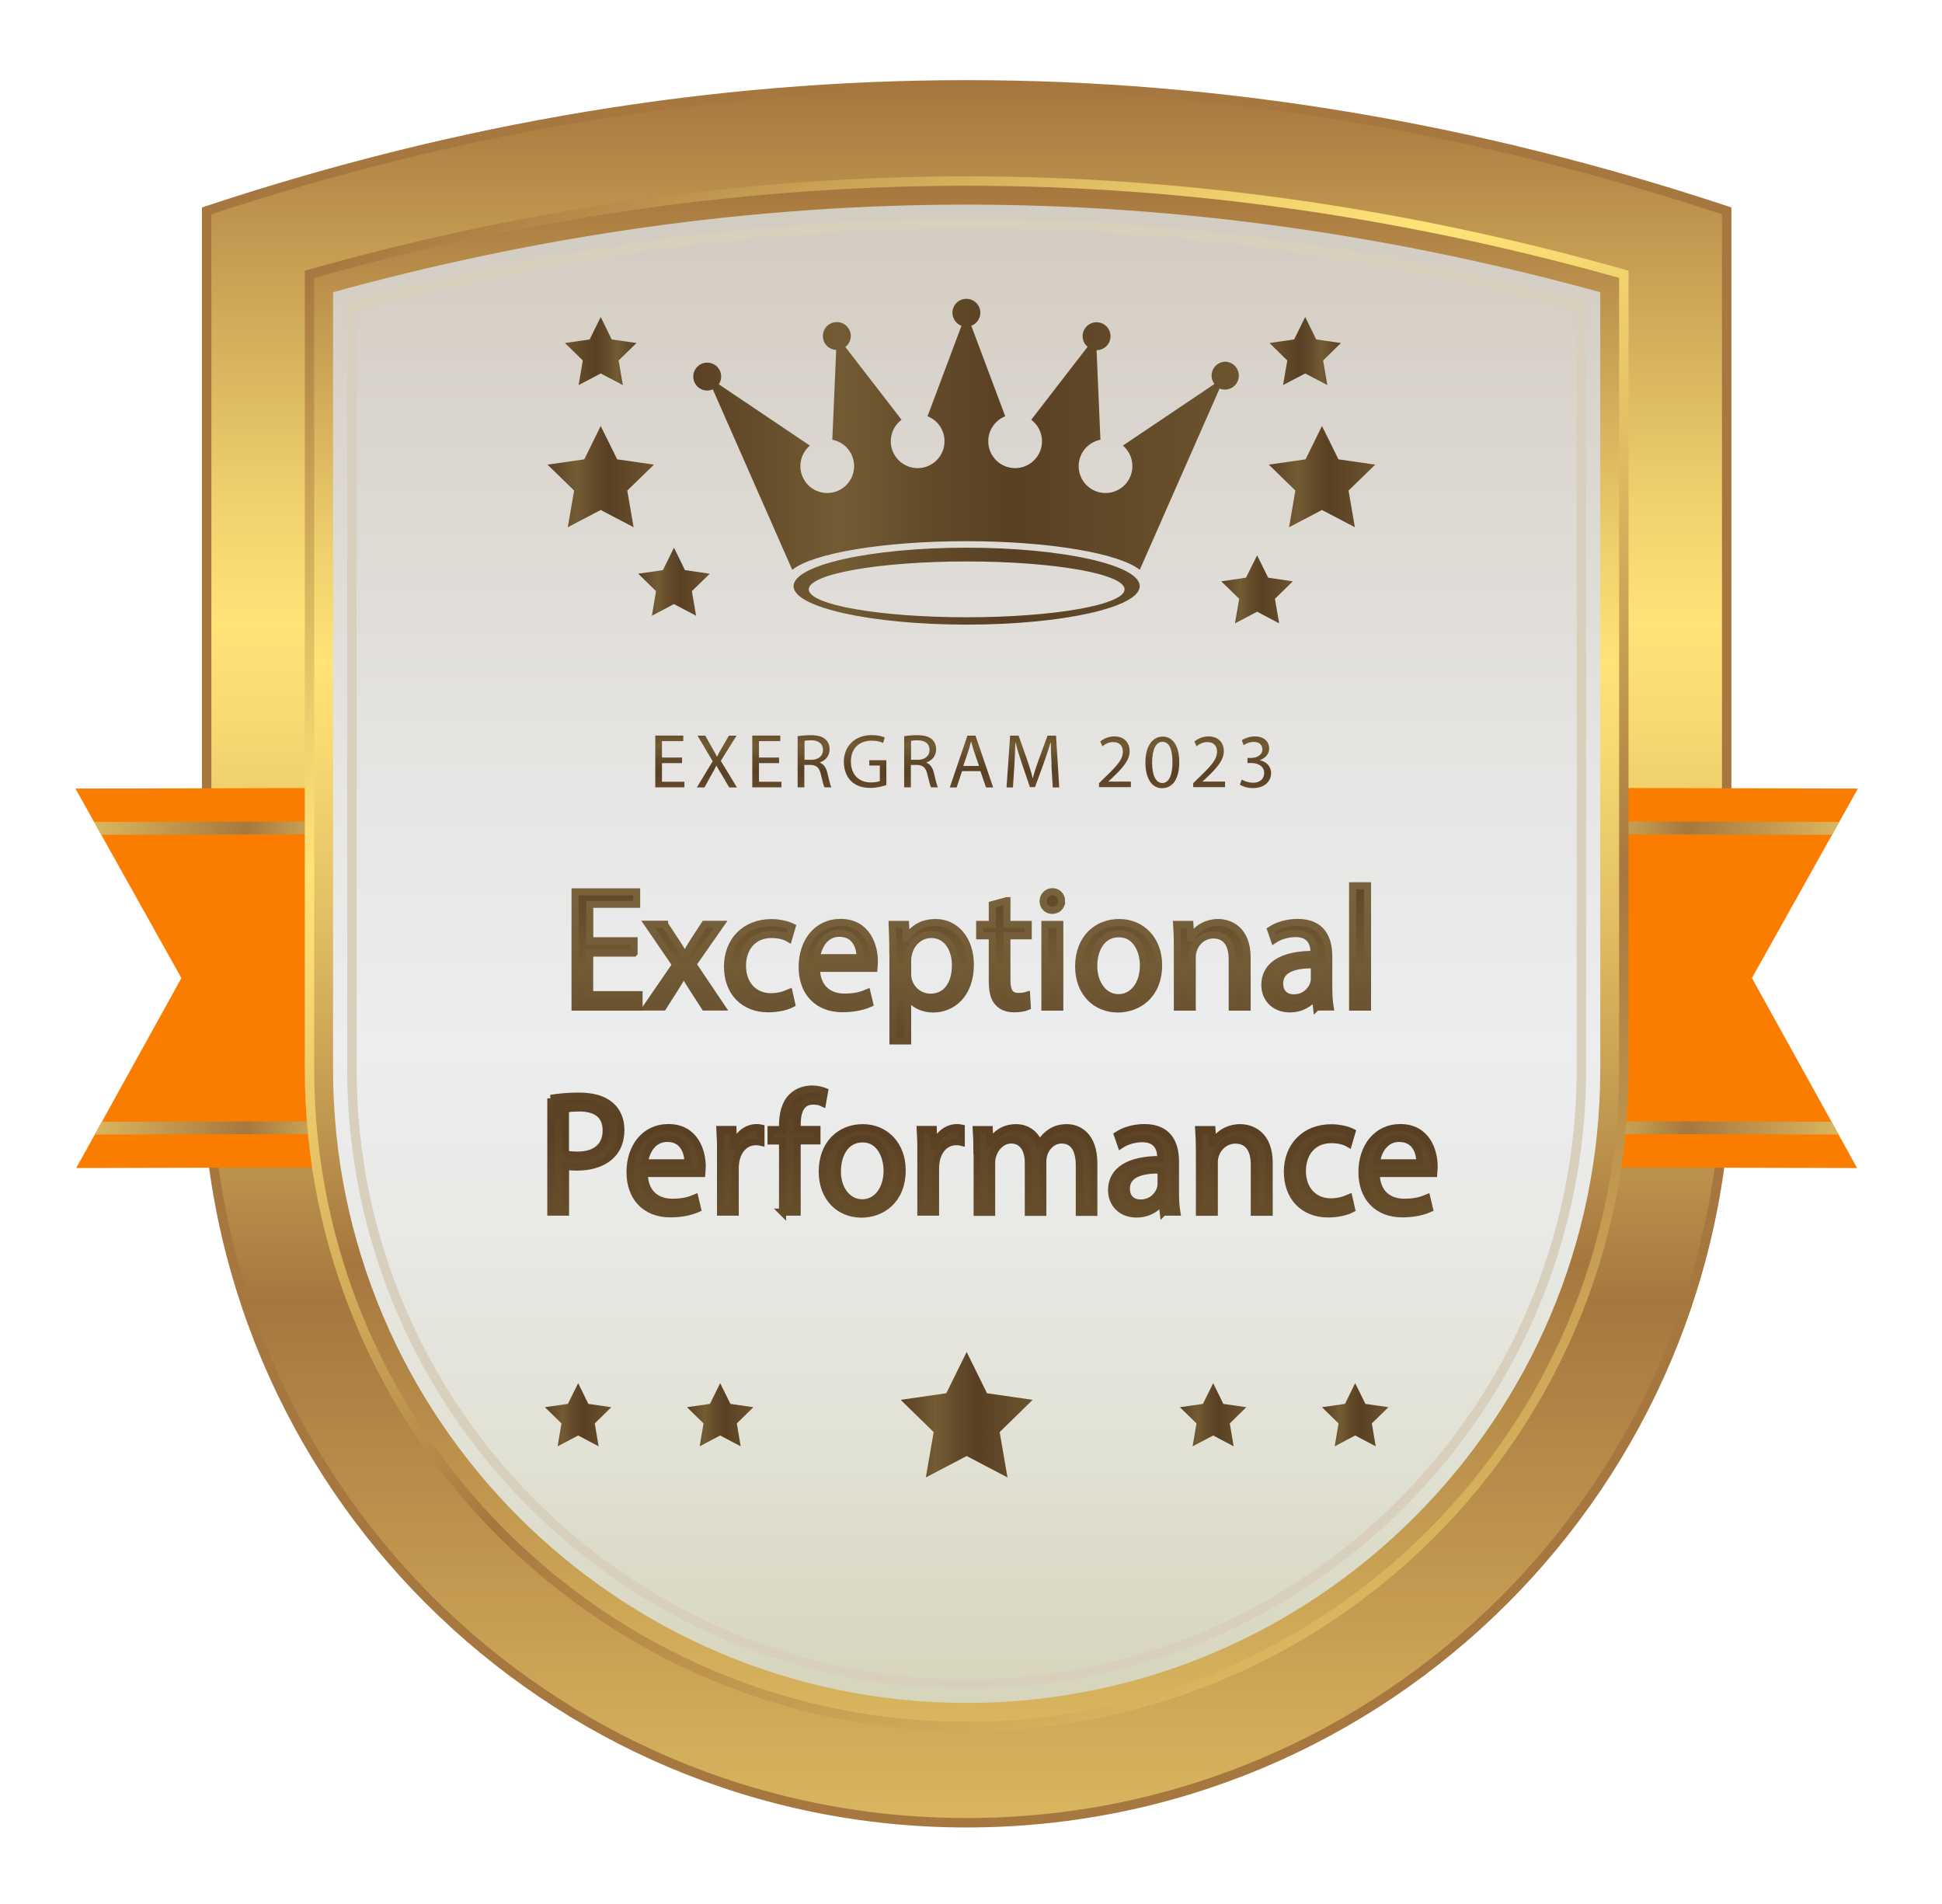 <svg width="206" height="202" viewBox="0 0 206 202" fill="none" xmlns="http://www.w3.org/2000/svg">
<g filter="url(#filter0_d_804_540)">
<path d="M98.54 189.345C54.02 189.345 17.92 153.255 17.92 108.725V18.365C71.67 0.545 125.41 0.545 179.16 18.365V108.725C179.16 153.245 143.07 189.345 98.54 189.345Z" fill="url(#paint0_linear_804_540)" stroke="#A6773E" stroke-miterlimit="10"/>
<path d="M137.37 79.515L193.08 79.645L181.84 99.745L190.28 114.985L191.03 116.345L192.99 119.895L137.28 119.765L137.37 79.515Z" fill="#FA7D00"/>
<path d="M137.29 114.865L190.28 114.985L191.03 116.345L137.29 116.225V114.865Z" fill="url(#paint1_linear_804_540)"/>
<path d="M137.36 84.425L190.34 84.545L191.1 83.185L137.36 83.065V84.425Z" fill="url(#paint2_linear_804_540)"/>
<path d="M59.71 79.515L4 79.645L15.24 99.745L6.81 114.985L6.05 116.345L4.09 119.895L59.8 119.765L59.71 79.515Z" fill="#FA7D00"/>
<path d="M59.79 114.865L6.81 114.985L6.05 116.345L59.79 116.225V114.865Z" fill="url(#paint3_linear_804_540)"/>
<path d="M59.72 84.425L6.74 84.545L5.98 83.185L59.72 83.065V84.425Z" fill="url(#paint4_linear_804_540)"/>
<path d="M98.54 179.635C59.83 179.635 28.33 148.135 28.33 109.425V24.715L29.79 24.305C52.69 17.935 75.82 14.705 98.54 14.705C121.26 14.705 144.39 17.935 167.29 24.305L168.75 24.715V109.425C168.75 148.135 137.25 179.635 98.54 179.635Z" fill="url(#paint5_linear_804_540)"/>
<path d="M98.54 177.635C60.93 177.635 30.33 147.035 30.33 109.425V26.235C53.07 19.905 75.96 16.705 98.54 16.705C121.12 16.705 144.01 19.905 166.75 26.235V109.425C166.75 147.035 136.15 177.635 98.54 177.635Z" fill="url(#paint6_linear_804_540)" stroke="url(#paint7_linear_804_540)" stroke-width="2" stroke-miterlimit="10"/>
<g style="mix-blend-mode:multiply">
<path d="M98.54 174.635C62.58 174.635 33.33 145.385 33.33 109.425V28.525C55.07 22.675 77 19.705 98.54 19.705C120.08 19.705 142.01 22.675 163.75 28.525V109.425C163.75 145.385 134.5 174.635 98.54 174.635Z" stroke="#D8D0BC" stroke-miterlimit="10"/>
</g>
<path d="M57.33 142.715L58.41 144.915L60.85 145.265L59.09 146.985L59.5 149.415L57.33 148.265L55.15 149.415L55.56 146.985L53.8 145.265L56.24 144.915L57.33 142.715Z" fill="url(#paint8_linear_804_540)"/>
<path d="M72.39 142.715L73.48 144.915L75.92 145.265L74.16 146.985L74.57 149.415L72.39 148.265L70.22 149.415L70.63 146.985L68.87 145.265L71.31 144.915L72.39 142.715Z" fill="url(#paint9_linear_804_540)"/>
<path d="M98.54 139.405L100.7 143.785L105.54 144.485L102.04 147.905L102.87 152.715L98.54 150.445L94.21 152.715L95.04 147.905L91.54 144.485L96.38 143.785L98.54 139.405Z" fill="url(#paint10_linear_804_540)"/>
<path d="M124.69 142.715L125.77 144.915L128.21 145.265L126.45 146.985L126.86 149.415L124.69 148.265L122.51 149.415L122.92 146.985L121.16 145.265L123.6 144.915L124.69 142.715Z" fill="url(#paint11_linear_804_540)"/>
<path d="M139.75 142.715L140.84 144.915L143.28 145.265L141.52 146.985L141.93 149.415L139.75 148.265L137.58 149.415L137.99 146.985L136.23 145.265L138.67 144.915L139.75 142.715Z" fill="url(#paint12_linear_804_540)"/>
<path d="M63.25 97.095H58.55V101.505H63.79V102.825H57V90.605H63.53V91.925H58.56V95.785H63.26V97.085L63.25 97.095Z" fill="url(#paint13_linear_804_540)"/>
<path d="M66.5 94.055L67.74 95.935C68.06 96.425 68.33 96.875 68.62 97.365H68.67C68.96 96.835 69.24 96.385 69.53 95.915L70.75 94.045H72.45L69.49 98.285L72.54 102.815H70.75L69.48 100.835C69.14 100.325 68.85 99.835 68.55 99.315H68.51C68.22 99.845 67.92 100.315 67.6 100.835L66.34 102.815H64.6L67.68 98.335L64.74 94.035H66.5V94.055Z" fill="url(#paint14_linear_804_540)"/>
<path d="M79.98 102.495C79.57 102.715 78.65 103.005 77.49 103.005C74.87 103.005 73.17 101.215 73.17 98.525C73.17 95.835 75 93.865 77.83 93.865C78.76 93.865 79.59 94.105 80.02 94.315L79.66 95.545C79.28 95.325 78.69 95.125 77.83 95.125C75.84 95.125 74.76 96.615 74.76 98.445C74.76 100.475 76.05 101.725 77.77 101.725C78.67 101.725 79.26 101.485 79.71 101.295L79.98 102.495Z" fill="url(#paint15_linear_804_540)"/>
<path d="M82.6 98.725C82.64 100.885 84 101.765 85.58 101.765C86.71 101.765 87.39 101.565 87.98 101.315L88.25 102.455C87.69 102.705 86.74 102.995 85.36 102.995C82.69 102.995 81.09 101.215 81.09 98.575C81.09 95.935 82.63 93.845 85.16 93.845C87.99 93.845 88.75 96.365 88.75 97.975C88.75 98.305 88.71 98.555 88.7 98.715H82.6V98.725ZM87.23 97.585C87.25 96.575 86.82 94.995 85.04 94.995C83.44 94.995 82.75 96.485 82.62 97.585H87.23Z" fill="url(#paint16_linear_804_540)"/>
<path d="M90.71 96.915C90.71 95.795 90.67 94.885 90.64 94.055H92.06L92.13 95.555H92.17C92.82 94.485 93.84 93.855 95.25 93.855C97.35 93.855 98.93 95.645 98.93 98.315C98.93 101.465 97.03 103.025 94.99 103.025C93.84 103.025 92.84 102.515 92.32 101.645H92.28V106.415H90.72V96.915H90.71ZM92.27 99.255C92.27 99.495 92.31 99.705 92.34 99.905C92.63 101.015 93.58 101.775 94.71 101.775C96.38 101.775 97.35 100.395 97.35 98.385C97.35 96.625 96.44 95.125 94.77 95.125C93.69 95.125 92.69 95.905 92.39 97.105C92.34 97.305 92.28 97.545 92.28 97.755V99.255H92.27Z" fill="url(#paint17_linear_804_540)"/>
<path d="M102.81 91.535V94.055H105.07V95.265H102.81V99.995C102.81 101.085 103.11 101.695 103.99 101.695C104.4 101.695 104.71 101.645 104.9 101.585L104.97 102.785C104.67 102.915 104.18 103.005 103.57 103.005C102.83 103.005 102.24 102.765 101.87 102.335C101.42 101.865 101.26 101.085 101.26 100.055V95.265H99.92V94.055H101.26V91.955L102.8 91.535H102.81Z" fill="url(#paint18_linear_804_540)"/>
<path d="M108.6 91.585C108.62 92.125 108.22 92.565 107.6 92.565C107.04 92.565 106.65 92.125 106.65 91.585C106.65 91.045 107.06 90.585 107.64 90.585C108.22 90.585 108.61 91.025 108.61 91.585H108.6ZM106.84 102.825V94.055H108.42V102.825H106.84Z" fill="url(#paint19_linear_804_540)"/>
<path d="M118.9 98.365C118.9 101.605 116.68 103.025 114.58 103.025C112.23 103.025 110.42 101.285 110.42 98.515C110.42 95.575 112.32 93.855 114.72 93.855C117.12 93.855 118.9 95.685 118.9 98.365ZM112.02 98.455C112.02 100.375 113.11 101.825 114.65 101.825C116.19 101.825 117.29 100.395 117.29 98.415C117.29 96.925 116.56 95.045 114.69 95.045C112.82 95.045 112.02 96.785 112.02 98.455Z" fill="url(#paint20_linear_804_540)"/>
<path d="M120.89 96.425C120.89 95.515 120.87 94.775 120.82 94.055H122.22L122.31 95.505H122.35C122.78 94.675 123.78 93.855 125.22 93.855C126.42 93.855 128.29 94.575 128.29 97.585V102.825H126.71V97.765C126.71 96.355 126.19 95.175 124.7 95.175C123.66 95.175 122.85 95.915 122.58 96.805C122.51 97.005 122.47 97.275 122.47 97.545V102.825H120.89V96.425Z" fill="url(#paint21_linear_804_540)"/>
<path d="M135.65 102.825L135.52 101.715H135.47C134.99 102.405 134.05 103.015 132.82 103.015C131.06 103.015 130.17 101.765 130.17 100.495C130.17 98.375 132.03 97.215 135.39 97.235V97.055C135.39 96.335 135.19 95.025 133.42 95.025C132.61 95.025 131.77 95.275 131.16 95.675L130.8 94.625C131.52 94.155 132.56 93.845 133.65 93.845C136.3 93.845 136.95 95.675 136.95 97.435V100.715C136.95 101.475 136.99 102.215 137.09 102.815H135.66L135.65 102.825ZM135.42 98.345C133.7 98.305 131.74 98.615 131.74 100.325C131.74 101.355 132.42 101.845 133.23 101.845C134.36 101.845 135.08 101.115 135.33 100.375C135.38 100.215 135.42 100.035 135.42 99.865V98.345Z" fill="url(#paint22_linear_804_540)"/>
<path d="M139.48 89.955H141.06V102.825H139.48V89.955Z" fill="url(#paint23_linear_804_540)"/>
<path d="M54.42 112.505C55.17 112.375 56.16 112.265 57.41 112.265C58.95 112.265 60.08 112.625 60.8 113.285C61.46 113.865 61.86 114.755 61.86 115.845C61.86 116.935 61.54 117.825 60.93 118.455C60.1 119.345 58.76 119.795 57.24 119.795C56.77 119.795 56.34 119.775 55.99 119.685V124.575H54.43V112.505H54.42ZM55.98 118.395C56.32 118.485 56.75 118.525 57.27 118.525C59.15 118.525 60.3 117.605 60.3 115.915C60.3 114.225 59.17 113.525 57.45 113.525C56.77 113.525 56.25 113.575 55.98 113.655V118.405V118.395Z" fill="url(#paint24_linear_804_540)"/>
<path d="M64.34 120.485C64.38 122.645 65.74 123.525 67.32 123.525C68.45 123.525 69.13 123.325 69.72 123.075L69.99 124.215C69.43 124.465 68.48 124.755 67.1 124.755C64.43 124.755 62.83 122.975 62.83 120.335C62.83 117.695 64.37 115.605 66.9 115.605C69.73 115.605 70.49 118.125 70.49 119.735C70.49 120.065 70.45 120.315 70.44 120.475H64.34V120.485ZM68.97 119.345C68.99 118.335 68.56 116.755 66.78 116.755C65.18 116.755 64.49 118.245 64.36 119.345H68.97Z" fill="url(#paint25_linear_804_540)"/>
<path d="M72.44 118.545C72.44 117.515 72.42 116.625 72.37 115.805H73.75L73.8 117.525H73.87C74.26 116.345 75.21 115.605 76.27 115.605C76.45 115.605 76.58 115.625 76.72 115.655V117.155C76.56 117.115 76.4 117.105 76.18 117.105C75.07 117.105 74.28 117.955 74.06 119.155C74.02 119.375 73.99 119.625 73.99 119.895V124.575H72.43V118.535L72.44 118.545Z" fill="url(#paint26_linear_804_540)"/>
<path d="M79.01 124.585V117.025H77.79V115.815H79.01V115.395C79.01 114.165 79.28 113.035 80.01 112.335C80.6 111.755 81.39 111.515 82.13 111.515C82.69 111.515 83.17 111.645 83.47 111.765L83.25 112.995C83.02 112.885 82.69 112.795 82.25 112.795C80.91 112.795 80.56 113.995 80.56 115.335V115.805H82.66V117.015H80.56V124.575H79L79.01 124.585Z" fill="url(#paint27_linear_804_540)"/>
<path d="M91.7 120.125C91.7 123.365 89.48 124.785 87.38 124.785C85.03 124.785 83.22 123.045 83.22 120.275C83.22 117.335 85.12 115.615 87.52 115.615C89.92 115.615 91.7 117.445 91.7 120.125ZM84.82 120.215C84.82 122.135 85.91 123.585 87.46 123.585C89.01 123.585 90.1 122.155 90.1 120.175C90.1 118.685 89.36 116.805 87.5 116.805C85.64 116.805 84.83 118.545 84.83 120.215H84.82Z" fill="url(#paint28_linear_804_540)"/>
<path d="M93.69 118.545C93.69 117.515 93.67 116.625 93.62 115.805H95L95.05 117.525H95.12C95.51 116.345 96.47 115.605 97.52 115.605C97.7 115.605 97.82 115.625 97.97 115.655V117.155C97.81 117.115 97.65 117.105 97.43 117.105C96.32 117.105 95.53 117.955 95.31 119.155C95.27 119.375 95.24 119.625 95.24 119.895V124.575H93.68V118.535L93.69 118.545Z" fill="url(#paint29_linear_804_540)"/>
<path d="M99.63 118.185C99.63 117.275 99.61 116.535 99.56 115.815H100.94L101.01 117.225H101.06C101.54 116.395 102.35 115.615 103.79 115.615C104.97 115.615 105.87 116.335 106.25 117.375H106.29C106.56 116.885 106.9 116.505 107.26 116.235C107.78 115.835 108.35 115.615 109.18 115.615C110.33 115.615 112.03 116.375 112.03 119.425V124.595H110.49V119.625C110.49 117.935 109.88 116.925 108.61 116.925C107.71 116.925 107.01 117.595 106.75 118.375C106.68 118.595 106.62 118.885 106.62 119.175V124.595H105.08V119.335C105.08 117.935 104.47 116.925 103.27 116.925C102.28 116.925 101.57 117.725 101.32 118.525C101.23 118.765 101.19 119.035 101.19 119.305V124.595H99.65V118.195L99.63 118.185Z" fill="url(#paint30_linear_804_540)"/>
<path d="M119.39 124.585L119.26 123.475H119.21C118.73 124.165 117.79 124.775 116.56 124.775C114.8 124.775 113.91 123.525 113.91 122.255C113.91 120.135 115.77 118.975 119.13 118.995V118.815C119.13 118.095 118.93 116.785 117.16 116.785C116.35 116.785 115.51 117.035 114.9 117.435L114.54 116.385C115.26 115.915 116.3 115.605 117.39 115.605C120.04 115.605 120.69 117.435 120.69 119.195V122.475C120.69 123.235 120.73 123.975 120.83 124.575H119.4L119.39 124.585ZM119.16 120.105C117.44 120.065 115.48 120.375 115.48 122.085C115.48 123.115 116.16 123.605 116.97 123.605C118.1 123.605 118.82 122.875 119.07 122.135C119.12 121.975 119.16 121.795 119.16 121.625V120.105Z" fill="url(#paint31_linear_804_540)"/>
<path d="M123.23 118.185C123.23 117.275 123.21 116.535 123.16 115.815H124.56L124.65 117.265H124.69C125.12 116.435 126.12 115.615 127.56 115.615C128.76 115.615 130.63 116.335 130.63 119.345V124.585H129.05V119.525C129.05 118.115 128.53 116.935 127.04 116.935C126 116.935 125.19 117.675 124.92 118.565C124.85 118.765 124.81 119.035 124.81 119.305V124.585H123.23V118.185Z" fill="url(#paint32_linear_804_540)"/>
<path d="M139.37 124.255C138.96 124.475 138.04 124.765 136.88 124.765C134.26 124.765 132.56 122.975 132.56 120.285C132.56 117.595 134.39 115.625 137.22 115.625C138.15 115.625 138.98 115.865 139.41 116.075L139.05 117.305C138.67 117.085 138.08 116.885 137.22 116.885C135.23 116.885 134.15 118.375 134.15 120.205C134.15 122.235 135.44 123.485 137.16 123.485C138.06 123.485 138.65 123.245 139.1 123.055L139.37 124.255Z" fill="url(#paint33_linear_804_540)"/>
<path d="M141.98 120.485C142.02 122.645 143.38 123.525 144.96 123.525C146.09 123.525 146.77 123.325 147.36 123.075L147.63 124.215C147.07 124.465 146.12 124.755 144.74 124.755C142.07 124.755 140.47 122.975 140.47 120.335C140.47 117.695 142.01 115.605 144.54 115.605C147.37 115.605 148.13 118.125 148.13 119.735C148.13 120.065 148.09 120.315 148.08 120.475H141.98V120.485ZM146.61 119.345C146.63 118.335 146.2 116.755 144.42 116.755C142.82 116.755 142.13 118.245 142 119.345H146.61Z" fill="url(#paint34_linear_804_540)"/>
<path d="M63.25 97.095H58.55V101.505H63.79V102.825H57V90.605H63.53V91.925H58.56V95.785H63.26V97.085L63.25 97.095Z" stroke="url(#paint35_linear_804_540)" stroke-width="0.75" stroke-miterlimit="10"/>
<path d="M66.5 94.055L67.74 95.935C68.06 96.425 68.33 96.875 68.62 97.365H68.67C68.96 96.835 69.24 96.385 69.53 95.915L70.75 94.045H72.45L69.49 98.285L72.54 102.815H70.75L69.48 100.835C69.14 100.325 68.85 99.835 68.55 99.315H68.51C68.22 99.845 67.92 100.315 67.6 100.835L66.34 102.815H64.6L67.68 98.335L64.74 94.035H66.5V94.055Z" stroke="url(#paint36_linear_804_540)" stroke-width="0.75" stroke-miterlimit="10"/>
<path d="M79.98 102.495C79.57 102.715 78.65 103.005 77.49 103.005C74.87 103.005 73.17 101.215 73.17 98.525C73.17 95.835 75 93.865 77.83 93.865C78.76 93.865 79.59 94.105 80.02 94.315L79.66 95.545C79.28 95.325 78.69 95.125 77.83 95.125C75.84 95.125 74.76 96.615 74.76 98.445C74.76 100.475 76.05 101.725 77.77 101.725C78.67 101.725 79.26 101.485 79.71 101.295L79.98 102.495Z" stroke="url(#paint37_linear_804_540)" stroke-width="0.75" stroke-miterlimit="10"/>
<path d="M82.6 98.725C82.64 100.885 84 101.765 85.58 101.765C86.71 101.765 87.39 101.565 87.98 101.315L88.25 102.455C87.69 102.705 86.74 102.995 85.36 102.995C82.69 102.995 81.09 101.215 81.09 98.575C81.09 95.935 82.63 93.845 85.16 93.845C87.99 93.845 88.75 96.365 88.75 97.975C88.75 98.305 88.71 98.555 88.7 98.715H82.6V98.725ZM87.23 97.585C87.25 96.575 86.82 94.995 85.04 94.995C83.44 94.995 82.75 96.485 82.62 97.585H87.23Z" stroke="url(#paint38_linear_804_540)" stroke-width="0.75" stroke-miterlimit="10"/>
<path d="M90.71 96.915C90.71 95.795 90.67 94.885 90.64 94.055H92.06L92.13 95.555H92.17C92.82 94.485 93.84 93.855 95.25 93.855C97.35 93.855 98.93 95.645 98.93 98.315C98.93 101.465 97.03 103.025 94.99 103.025C93.84 103.025 92.84 102.515 92.32 101.645H92.28V106.415H90.72V96.915H90.71ZM92.27 99.255C92.27 99.495 92.31 99.705 92.34 99.905C92.63 101.015 93.58 101.775 94.71 101.775C96.38 101.775 97.35 100.395 97.35 98.385C97.35 96.625 96.44 95.125 94.77 95.125C93.69 95.125 92.69 95.905 92.39 97.105C92.34 97.305 92.28 97.545 92.28 97.755V99.255H92.27Z" stroke="url(#paint39_linear_804_540)" stroke-width="0.75" stroke-miterlimit="10"/>
<path d="M102.81 91.535V94.055H105.07V95.265H102.81V99.995C102.81 101.085 103.11 101.695 103.99 101.695C104.4 101.695 104.71 101.645 104.9 101.585L104.97 102.785C104.67 102.915 104.18 103.005 103.57 103.005C102.83 103.005 102.24 102.765 101.87 102.335C101.42 101.865 101.26 101.085 101.26 100.055V95.265H99.92V94.055H101.26V91.955L102.8 91.535H102.81Z" stroke="url(#paint40_linear_804_540)" stroke-width="0.75" stroke-miterlimit="10"/>
<path d="M108.6 91.585C108.62 92.125 108.22 92.565 107.6 92.565C107.04 92.565 106.65 92.125 106.65 91.585C106.65 91.045 107.06 90.585 107.64 90.585C108.22 90.585 108.61 91.025 108.61 91.585H108.6ZM106.84 102.825V94.055H108.42V102.825H106.84Z" stroke="url(#paint41_linear_804_540)" stroke-width="0.75" stroke-miterlimit="10"/>
<path d="M118.9 98.365C118.9 101.605 116.68 103.025 114.58 103.025C112.23 103.025 110.42 101.285 110.42 98.515C110.42 95.575 112.32 93.855 114.72 93.855C117.12 93.855 118.9 95.685 118.9 98.365ZM112.02 98.455C112.02 100.375 113.11 101.825 114.65 101.825C116.19 101.825 117.29 100.395 117.29 98.415C117.29 96.925 116.56 95.045 114.69 95.045C112.82 95.045 112.02 96.785 112.02 98.455Z" stroke="url(#paint42_linear_804_540)" stroke-width="0.75" stroke-miterlimit="10"/>
<path d="M120.89 96.425C120.89 95.515 120.87 94.775 120.82 94.055H122.22L122.31 95.505H122.35C122.78 94.675 123.78 93.855 125.22 93.855C126.42 93.855 128.29 94.575 128.29 97.585V102.825H126.71V97.765C126.71 96.355 126.19 95.175 124.7 95.175C123.66 95.175 122.85 95.915 122.58 96.805C122.51 97.005 122.47 97.275 122.47 97.545V102.825H120.89V96.425Z" stroke="url(#paint43_linear_804_540)" stroke-width="0.75" stroke-miterlimit="10"/>
<path d="M135.65 102.825L135.52 101.715H135.47C134.99 102.405 134.05 103.015 132.82 103.015C131.06 103.015 130.17 101.765 130.17 100.495C130.17 98.375 132.03 97.215 135.39 97.235V97.055C135.39 96.335 135.19 95.025 133.42 95.025C132.61 95.025 131.77 95.275 131.16 95.675L130.8 94.625C131.52 94.155 132.56 93.845 133.65 93.845C136.3 93.845 136.95 95.675 136.95 97.435V100.715C136.95 101.475 136.99 102.215 137.09 102.815H135.66L135.65 102.825ZM135.42 98.345C133.7 98.305 131.74 98.615 131.74 100.325C131.74 101.355 132.42 101.845 133.23 101.845C134.36 101.845 135.08 101.115 135.33 100.375C135.38 100.215 135.42 100.035 135.42 99.865V98.345Z" stroke="url(#paint44_linear_804_540)" stroke-width="0.75" stroke-miterlimit="10"/>
<path d="M139.48 89.955H141.06V102.825H139.48V89.955Z" stroke="url(#paint45_linear_804_540)" stroke-width="0.75" stroke-miterlimit="10"/>
<path d="M54.42 112.505C55.17 112.375 56.16 112.265 57.41 112.265C58.95 112.265 60.08 112.625 60.8 113.285C61.46 113.865 61.86 114.755 61.86 115.845C61.86 116.935 61.54 117.825 60.93 118.455C60.1 119.345 58.76 119.795 57.24 119.795C56.77 119.795 56.34 119.775 55.99 119.685V124.575H54.43V112.505H54.42ZM55.98 118.395C56.32 118.485 56.75 118.525 57.27 118.525C59.15 118.525 60.3 117.605 60.3 115.915C60.3 114.225 59.17 113.525 57.45 113.525C56.77 113.525 56.25 113.575 55.98 113.655V118.405V118.395Z" stroke="url(#paint46_linear_804_540)" stroke-width="0.75" stroke-miterlimit="10"/>
<path d="M64.34 120.485C64.38 122.645 65.74 123.525 67.32 123.525C68.45 123.525 69.13 123.325 69.72 123.075L69.99 124.215C69.43 124.465 68.48 124.755 67.1 124.755C64.43 124.755 62.83 122.975 62.83 120.335C62.83 117.695 64.37 115.605 66.9 115.605C69.73 115.605 70.49 118.125 70.49 119.735C70.49 120.065 70.45 120.315 70.44 120.475H64.34V120.485ZM68.97 119.345C68.99 118.335 68.56 116.755 66.78 116.755C65.18 116.755 64.49 118.245 64.36 119.345H68.97Z" stroke="url(#paint47_linear_804_540)" stroke-width="0.75" stroke-miterlimit="10"/>
<path d="M72.44 118.545C72.44 117.515 72.42 116.625 72.37 115.805H73.75L73.8 117.525H73.87C74.26 116.345 75.21 115.605 76.27 115.605C76.45 115.605 76.58 115.625 76.72 115.655V117.155C76.56 117.115 76.4 117.105 76.18 117.105C75.07 117.105 74.28 117.955 74.06 119.155C74.02 119.375 73.99 119.625 73.99 119.895V124.575H72.43V118.535L72.44 118.545Z" stroke="url(#paint48_linear_804_540)" stroke-width="0.75" stroke-miterlimit="10"/>
<path d="M79.01 124.585V117.025H77.79V115.815H79.01V115.395C79.01 114.165 79.28 113.035 80.01 112.335C80.6 111.755 81.39 111.515 82.13 111.515C82.69 111.515 83.17 111.645 83.47 111.765L83.25 112.995C83.02 112.885 82.69 112.795 82.25 112.795C80.91 112.795 80.56 113.995 80.56 115.335V115.805H82.66V117.015H80.56V124.575H79L79.01 124.585Z" stroke="url(#paint49_linear_804_540)" stroke-width="0.75" stroke-miterlimit="10"/>
<path d="M91.7 120.125C91.7 123.365 89.48 124.785 87.38 124.785C85.03 124.785 83.22 123.045 83.22 120.275C83.22 117.335 85.12 115.615 87.52 115.615C89.92 115.615 91.7 117.445 91.7 120.125ZM84.82 120.215C84.82 122.135 85.91 123.585 87.46 123.585C89.01 123.585 90.1 122.155 90.1 120.175C90.1 118.685 89.36 116.805 87.5 116.805C85.64 116.805 84.83 118.545 84.83 120.215H84.82Z" stroke="url(#paint50_linear_804_540)" stroke-width="0.75" stroke-miterlimit="10"/>
<path d="M93.69 118.545C93.69 117.515 93.67 116.625 93.62 115.805H95L95.05 117.525H95.12C95.51 116.345 96.47 115.605 97.52 115.605C97.7 115.605 97.82 115.625 97.97 115.655V117.155C97.81 117.115 97.65 117.105 97.43 117.105C96.32 117.105 95.53 117.955 95.31 119.155C95.27 119.375 95.24 119.625 95.24 119.895V124.575H93.68V118.535L93.69 118.545Z" stroke="url(#paint51_linear_804_540)" stroke-width="0.75" stroke-miterlimit="10"/>
<path d="M99.63 118.185C99.63 117.275 99.61 116.535 99.56 115.815H100.94L101.01 117.225H101.06C101.54 116.395 102.35 115.615 103.79 115.615C104.97 115.615 105.87 116.335 106.25 117.375H106.29C106.56 116.885 106.9 116.505 107.26 116.235C107.78 115.835 108.35 115.615 109.18 115.615C110.33 115.615 112.03 116.375 112.03 119.425V124.595H110.49V119.625C110.49 117.935 109.88 116.925 108.61 116.925C107.71 116.925 107.01 117.595 106.75 118.375C106.68 118.595 106.62 118.885 106.62 119.175V124.595H105.08V119.335C105.08 117.935 104.47 116.925 103.27 116.925C102.28 116.925 101.57 117.725 101.32 118.525C101.23 118.765 101.19 119.035 101.19 119.305V124.595H99.65V118.195L99.63 118.185Z" stroke="url(#paint52_linear_804_540)" stroke-width="0.75" stroke-miterlimit="10"/>
<path d="M119.39 124.585L119.26 123.475H119.21C118.73 124.165 117.79 124.775 116.56 124.775C114.8 124.775 113.91 123.525 113.91 122.255C113.91 120.135 115.77 118.975 119.13 118.995V118.815C119.13 118.095 118.93 116.785 117.16 116.785C116.35 116.785 115.51 117.035 114.9 117.435L114.54 116.385C115.26 115.915 116.3 115.605 117.39 115.605C120.04 115.605 120.69 117.435 120.69 119.195V122.475C120.69 123.235 120.73 123.975 120.83 124.575H119.4L119.39 124.585ZM119.16 120.105C117.44 120.065 115.48 120.375 115.48 122.085C115.48 123.115 116.16 123.605 116.97 123.605C118.1 123.605 118.82 122.875 119.07 122.135C119.12 121.975 119.16 121.795 119.16 121.625V120.105Z" stroke="url(#paint53_linear_804_540)" stroke-width="0.75" stroke-miterlimit="10"/>
<path d="M123.23 118.185C123.23 117.275 123.21 116.535 123.16 115.815H124.56L124.65 117.265H124.69C125.12 116.435 126.12 115.615 127.56 115.615C128.76 115.615 130.63 116.335 130.63 119.345V124.585H129.05V119.525C129.05 118.115 128.53 116.935 127.04 116.935C126 116.935 125.19 117.675 124.92 118.565C124.85 118.765 124.81 119.035 124.81 119.305V124.585H123.23V118.185Z" stroke="url(#paint54_linear_804_540)" stroke-width="0.75" stroke-miterlimit="10"/>
<path d="M139.37 124.255C138.96 124.475 138.04 124.765 136.88 124.765C134.26 124.765 132.56 122.975 132.56 120.285C132.56 117.595 134.39 115.625 137.22 115.625C138.15 115.625 138.98 115.865 139.41 116.075L139.05 117.305C138.67 117.085 138.08 116.885 137.22 116.885C135.23 116.885 134.15 118.375 134.15 120.205C134.15 122.235 135.44 123.485 137.16 123.485C138.06 123.485 138.65 123.245 139.1 123.055L139.37 124.255Z" stroke="url(#paint55_linear_804_540)" stroke-width="0.75" stroke-miterlimit="10"/>
<path d="M141.98 120.485C142.02 122.645 143.38 123.525 144.96 123.525C146.09 123.525 146.77 123.325 147.36 123.075L147.63 124.215C147.07 124.465 146.12 124.755 144.74 124.755C142.07 124.755 140.47 122.975 140.47 120.335C140.47 117.695 142.01 115.605 144.54 115.605C147.37 115.605 148.13 118.125 148.13 119.735C148.13 120.065 148.09 120.315 148.08 120.475H141.98V120.485ZM146.61 119.345C146.63 118.335 146.2 116.755 144.42 116.755C142.82 116.755 142.13 118.245 142 119.345H146.61Z" stroke="url(#paint56_linear_804_540)" stroke-width="0.75" stroke-miterlimit="10"/>
<path d="M68.35 76.945H66.22V78.925H68.6V79.515H65.51V74.025H68.48V74.615H66.22V76.355H68.35V76.945Z" fill="url(#paint57_linear_804_540)"/>
<path d="M73.34 79.515L72.64 78.305C72.35 77.845 72.18 77.535 72 77.225H71.98C71.83 77.545 71.67 77.835 71.39 78.315L70.73 79.525H69.92L71.6 76.745L69.99 74.035H70.81L71.54 75.325C71.74 75.685 71.9 75.955 72.05 76.255H72.07C72.22 75.925 72.36 75.675 72.57 75.325L73.32 74.035H74.13L72.46 76.705L74.17 79.525H73.35L73.34 79.515Z" fill="url(#paint58_linear_804_540)"/>
<path d="M78.64 76.945H76.51V78.925H78.89V79.515H75.8V74.025H78.77V74.615H76.51V76.355H78.64V76.945Z" fill="url(#paint59_linear_804_540)"/>
<path d="M80.62 74.095C80.98 74.025 81.49 73.985 81.98 73.985C82.74 73.985 83.23 74.125 83.57 74.435C83.85 74.685 84 75.055 84 75.475C84 76.205 83.54 76.685 82.96 76.875V76.895C83.38 77.045 83.64 77.435 83.77 78.005C83.95 78.775 84.08 79.305 84.19 79.515H83.46C83.37 79.355 83.25 78.885 83.09 78.205C82.93 77.445 82.63 77.165 81.99 77.135H81.32V79.515H80.61V74.095H80.62ZM81.33 76.595H82.06C82.82 76.595 83.3 76.175 83.3 75.555C83.3 74.845 82.79 74.535 82.04 74.525C81.7 74.525 81.45 74.555 81.34 74.585V76.585L81.33 76.595Z" fill="url(#paint60_linear_804_540)"/>
<path d="M90.02 79.275C89.7 79.385 89.07 79.575 88.33 79.575C87.5 79.575 86.81 79.365 86.28 78.855C85.81 78.395 85.51 77.665 85.51 76.815C85.51 75.175 86.64 73.975 88.48 73.975C89.12 73.975 89.61 74.115 89.85 74.225L89.68 74.805C89.39 74.675 89.02 74.565 88.47 74.565C87.13 74.565 86.26 75.395 86.26 76.775C86.26 78.155 87.1 78.995 88.38 78.995C88.84 78.995 89.16 78.925 89.33 78.845V77.205H88.21V76.635H90.02V79.275Z" fill="url(#paint61_linear_804_540)"/>
<path d="M91.92 74.095C92.28 74.025 92.79 73.985 93.28 73.985C94.04 73.985 94.53 74.125 94.87 74.435C95.15 74.685 95.3 75.055 95.3 75.475C95.3 76.205 94.84 76.685 94.26 76.875V76.895C94.68 77.045 94.94 77.435 95.07 78.005C95.25 78.775 95.38 79.305 95.49 79.515H94.76C94.67 79.355 94.55 78.885 94.39 78.205C94.23 77.445 93.93 77.165 93.29 77.135H92.62V79.515H91.91V74.095H91.92ZM92.63 76.595H93.36C94.12 76.595 94.6 76.175 94.6 75.555C94.6 74.845 94.09 74.535 93.34 74.525C93 74.525 92.75 74.555 92.64 74.585V76.585L92.63 76.595Z" fill="url(#paint62_linear_804_540)"/>
<path d="M98.05 77.795L97.48 79.525H96.75L98.62 74.035H99.48L101.35 79.525H100.59L100 77.795H98.05ZM99.85 77.245L99.31 75.665C99.19 75.305 99.11 74.985 99.02 74.665H99C98.92 74.995 98.83 75.325 98.72 75.655L98.18 77.245H99.83H99.85Z" fill="url(#paint63_linear_804_540)"/>
<path d="M107.55 77.105C107.51 76.335 107.46 75.415 107.47 74.735H107.45C107.26 75.375 107.03 76.065 106.76 76.825L105.79 79.495H105.25L104.36 76.875C104.1 76.105 103.88 75.395 103.73 74.745H103.71C103.69 75.425 103.65 76.355 103.6 77.175L103.45 79.525H102.77L103.15 74.035H104.05L104.99 76.695C105.22 77.375 105.41 77.975 105.54 78.545H105.56C105.7 77.995 105.89 77.385 106.14 76.695L107.12 74.035H108.02L108.36 79.525H107.67L107.53 77.115L107.55 77.105Z" fill="url(#paint64_linear_804_540)"/>
<path d="M112.58 79.515V79.075L113.14 78.525C114.49 77.235 115.1 76.555 115.11 75.755C115.11 75.215 114.85 74.715 114.06 74.715C113.58 74.715 113.18 74.955 112.94 75.165L112.71 74.655C113.08 74.345 113.6 74.115 114.21 74.115C115.35 74.115 115.83 74.895 115.83 75.655C115.83 76.635 115.12 77.425 114 78.495L113.58 78.885V78.905H115.96V79.495H112.58V79.515Z" fill="url(#paint65_linear_804_540)"/>
<path d="M121.09 76.815C121.09 78.615 120.42 79.605 119.25 79.605C118.22 79.605 117.51 78.635 117.5 76.885C117.5 75.105 118.27 74.135 119.34 74.135C120.41 74.135 121.09 75.125 121.09 76.815ZM118.21 76.895C118.21 78.275 118.63 79.055 119.29 79.055C120.02 79.055 120.37 78.195 120.37 76.845C120.37 75.495 120.04 74.685 119.29 74.685C118.66 74.685 118.21 75.455 118.21 76.895Z" fill="url(#paint66_linear_804_540)"/>
<path d="M122.57 79.515V79.075L123.13 78.525C124.48 77.235 125.09 76.555 125.1 75.755C125.1 75.215 124.84 74.715 124.05 74.715C123.57 74.715 123.17 74.955 122.93 75.165L122.7 74.655C123.07 74.345 123.59 74.115 124.2 74.115C125.34 74.115 125.82 74.895 125.82 75.655C125.82 76.635 125.11 77.425 123.99 78.495L123.57 78.885V78.905H125.95V79.495H122.57V79.515Z" fill="url(#paint67_linear_804_540)"/>
<path d="M127.73 78.695C127.93 78.825 128.41 79.025 128.9 79.025C129.82 79.025 130.11 78.435 130.1 77.995C130.1 77.255 129.42 76.935 128.73 76.935H128.33V76.395H128.73C129.25 76.395 129.91 76.125 129.91 75.495C129.91 75.075 129.64 74.695 128.98 74.695C128.56 74.695 128.15 74.885 127.92 75.045L127.73 74.525C128.01 74.325 128.54 74.115 129.11 74.115C130.15 74.115 130.63 74.735 130.63 75.375C130.63 75.925 130.3 76.385 129.65 76.625V76.645C130.3 76.775 130.83 77.265 130.83 78.005C130.83 78.855 130.17 79.595 128.9 79.595C128.3 79.595 127.78 79.405 127.52 79.235L127.72 78.685L127.73 78.695Z" fill="url(#paint68_linear_804_540)"/>
<path d="M98.54 54.095C88.4 54.095 80.18 55.925 80.18 58.175C80.18 60.425 88.4 62.255 98.54 62.255C108.68 62.255 116.9 60.425 116.9 58.175C116.9 55.925 108.68 54.095 98.54 54.095ZM98.54 61.475C89.29 61.475 81.79 60.155 81.79 58.515C81.79 56.875 89.29 55.555 98.54 55.555C107.79 55.555 115.29 56.875 115.29 58.515C115.29 60.155 107.79 61.475 98.54 61.475ZM126 34.365C125.19 34.365 124.52 35.025 124.52 35.845C124.52 36.185 124.64 36.485 124.82 36.735L115.11 43.265C115.73 43.785 116.12 44.565 116.12 45.445C116.12 47.015 114.85 48.295 113.27 48.295C111.69 48.295 110.42 47.015 110.42 45.445C110.42 44.055 111.41 42.905 112.73 42.645L112.32 33.145C113.14 33.145 113.8 32.485 113.8 31.665C113.8 30.845 113.14 30.185 112.32 30.185C111.5 30.185 110.84 30.845 110.84 31.665C110.84 32.115 111.05 32.515 111.37 32.785L105.39 40.525C106.08 41.045 106.53 41.865 106.53 42.805C106.53 44.375 105.26 45.655 103.68 45.655C102.1 45.655 100.83 44.375 100.83 42.805C100.83 41.605 101.58 40.575 102.63 40.155L99.03 30.555C99.59 30.345 99.99 29.805 99.99 29.175C99.99 28.355 99.33 27.695 98.51 27.695C97.69 27.695 97.03 28.355 97.03 29.175C97.03 29.805 97.43 30.345 97.99 30.555L94.39 40.155C95.45 40.575 96.19 41.595 96.19 42.805C96.19 44.375 94.92 45.655 93.34 45.655C91.76 45.655 90.49 44.375 90.49 42.805C90.49 41.875 90.94 41.045 91.63 40.525L85.67 32.805C86.02 32.535 86.25 32.115 86.25 31.645C86.25 30.835 85.59 30.165 84.77 30.165C83.95 30.165 83.29 30.825 83.29 31.645C83.29 32.465 83.92 33.085 84.7 33.115L84.29 42.645C85.61 42.895 86.6 44.055 86.6 45.445C86.6 47.015 85.33 48.295 83.75 48.295C82.17 48.295 80.9 47.015 80.9 45.445C80.9 44.575 81.29 43.795 81.91 43.265L72.25 36.765C72.41 36.525 72.5 36.245 72.5 35.945C72.5 35.125 71.84 34.465 71.02 34.465C70.2 34.465 69.54 35.125 69.54 35.945C69.54 36.765 70.2 37.425 71.02 37.425C71.23 37.425 71.43 37.375 71.61 37.295L80.04 56.445C82.2 54.695 89.63 53.405 98.47 53.405C107.31 53.405 114.74 54.695 116.9 56.445L125.37 37.215C125.54 37.285 125.73 37.325 125.93 37.325C126.75 37.325 127.41 36.665 127.41 35.845C127.41 35.025 126.75 34.365 125.93 34.365H126Z" fill="url(#paint69_linear_804_540)"/>
<path d="M136.23 41.185L137.98 44.725L141.88 45.285L139.05 48.035L139.72 51.925L136.23 50.095L132.74 51.925L133.41 48.035L130.59 45.285L134.49 44.725L136.23 41.185Z" fill="url(#paint70_linear_804_540)"/>
<path d="M129.35 54.905L130.52 57.275L133.14 57.665L131.24 59.515L131.69 62.125L129.35 60.885L127 62.125L127.45 59.515L125.55 57.665L128.17 57.275L129.35 54.905Z" fill="url(#paint71_linear_804_540)"/>
<path d="M134.45 29.625L133.28 32.005L130.66 32.385L132.55 34.235L132.1 36.845L134.45 35.615L136.8 36.845L136.35 34.235L138.24 32.385L135.62 32.005L134.45 29.625Z" fill="url(#paint72_linear_804_540)"/>
<path d="M59.72 41.185L61.47 44.725L65.37 45.285L62.54 48.035L63.21 51.925L59.72 50.095L56.23 51.925L56.9 48.035L54.08 45.285L57.98 44.725L59.72 41.185Z" fill="url(#paint73_linear_804_540)"/>
<path d="M67.49 54.095L68.66 56.475L71.29 56.855L69.39 58.705L69.84 61.315L67.49 60.075L65.15 61.315L65.59 58.705L63.7 56.855L66.32 56.475L67.49 54.095Z" fill="url(#paint74_linear_804_540)"/>
<path d="M59.72 29.625L58.55 32.005L55.93 32.385L57.82 34.235L57.38 36.845L59.72 35.615L62.07 36.845L61.62 34.235L63.52 32.385L60.89 32.005L59.72 29.625Z" fill="url(#paint75_linear_804_540)"/>
</g>
<defs>
<filter id="filter0_d_804_540" x="0" y="0.5" width="205.08" height="201.345" filterUnits="userSpaceOnUse" color-interpolation-filters="sRGB">
<feFlood flood-opacity="0" result="BackgroundImageFix"/>
<feColorMatrix in="SourceAlpha" type="matrix" values="0 0 0 0 0 0 0 0 0 0 0 0 0 0 0 0 0 0 127 0" result="hardAlpha"/>
<feOffset dx="4" dy="4"/>
<feGaussianBlur stdDeviation="4"/>
<feColorMatrix type="matrix" values="0 0 0 0 0 0 0 0 0 0 0 0 0 0 0 0 0 0 0.3 0"/>
<feBlend mode="normal" in2="BackgroundImageFix" result="effect1_dropShadow_804_540"/>
<feBlend mode="normal" in="SourceGraphic" in2="effect1_dropShadow_804_540" result="shape"/>
</filter>
<linearGradient id="paint0_linear_804_540" x1="98.54" y1="4.995" x2="98.54" y2="189.345" gradientUnits="userSpaceOnUse">
<stop stop-color="#A6773E"/>
<stop offset="0.11" stop-color="#C9A255"/>
<stop offset="0.24" stop-color="#F0D16D"/>
<stop offset="0.31" stop-color="#FFE377"/>
<stop offset="0.37" stop-color="#F6D971"/>
<stop offset="0.48" stop-color="#E1BE63"/>
<stop offset="0.62" stop-color="#BD944D"/>
<stop offset="0.7" stop-color="#A6773E"/>
<stop offset="1" stop-color="#DAB65F"/>
</linearGradient>
<linearGradient id="paint1_linear_804_540" x1="137.315" y1="115.572" x2="191.055" y2="115.694" gradientUnits="userSpaceOnUse">
<stop stop-color="#A6773E"/>
<stop offset="0.11" stop-color="#C9A255"/>
<stop offset="0.24" stop-color="#F0D16D"/>
<stop offset="0.31" stop-color="#FFE377"/>
<stop offset="0.37" stop-color="#F6D971"/>
<stop offset="0.48" stop-color="#E1BE63"/>
<stop offset="0.62" stop-color="#BD944D"/>
<stop offset="0.7" stop-color="#A6773E"/>
<stop offset="1" stop-color="#DAB65F"/>
</linearGradient>
<linearGradient id="paint2_linear_804_540" x1="137.281" y1="83.766" x2="191.021" y2="83.888" gradientUnits="userSpaceOnUse">
<stop stop-color="#A6773E"/>
<stop offset="0.11" stop-color="#C9A255"/>
<stop offset="0.24" stop-color="#F0D16D"/>
<stop offset="0.31" stop-color="#FFE377"/>
<stop offset="0.37" stop-color="#F6D971"/>
<stop offset="0.48" stop-color="#E1BE63"/>
<stop offset="0.62" stop-color="#BD944D"/>
<stop offset="0.7" stop-color="#A6773E"/>
<stop offset="1" stop-color="#DAB65F"/>
</linearGradient>
<linearGradient id="paint3_linear_804_540" x1="59.765" y1="115.574" x2="6.025" y2="115.696" gradientUnits="userSpaceOnUse">
<stop stop-color="#A6773E"/>
<stop offset="0.11" stop-color="#C9A255"/>
<stop offset="0.24" stop-color="#F0D16D"/>
<stop offset="0.31" stop-color="#FFE377"/>
<stop offset="0.37" stop-color="#F6D971"/>
<stop offset="0.48" stop-color="#E1BE63"/>
<stop offset="0.62" stop-color="#BD944D"/>
<stop offset="0.7" stop-color="#A6773E"/>
<stop offset="1" stop-color="#DAB65F"/>
</linearGradient>
<linearGradient id="paint4_linear_804_540" x1="59.799" y1="83.758" x2="6.059" y2="83.88" gradientUnits="userSpaceOnUse">
<stop stop-color="#A6773E"/>
<stop offset="0.11" stop-color="#C9A255"/>
<stop offset="0.24" stop-color="#F0D16D"/>
<stop offset="0.31" stop-color="#FFE377"/>
<stop offset="0.37" stop-color="#F6D971"/>
<stop offset="0.48" stop-color="#E1BE63"/>
<stop offset="0.62" stop-color="#BD944D"/>
<stop offset="0.7" stop-color="#A6773E"/>
<stop offset="1" stop-color="#DAB65F"/>
</linearGradient>
<linearGradient id="paint5_linear_804_540" x1="58.58" y1="7.245" x2="147.91" y2="161.975" gradientUnits="userSpaceOnUse">
<stop stop-color="#A6773E"/>
<stop offset="0.11" stop-color="#C9A255"/>
<stop offset="0.24" stop-color="#F0D16D"/>
<stop offset="0.31" stop-color="#FFE377"/>
<stop offset="0.37" stop-color="#F6D971"/>
<stop offset="0.48" stop-color="#E1BE63"/>
<stop offset="0.62" stop-color="#BD944D"/>
<stop offset="0.7" stop-color="#A6773E"/>
<stop offset="1" stop-color="#DAB65F"/>
</linearGradient>
<linearGradient id="paint6_linear_804_540" x1="98.54" y1="16.705" x2="98.54" y2="177.635" gradientUnits="userSpaceOnUse">
<stop stop-color="#D2CBC0"/>
<stop offset="0.08" stop-color="#D6D0C7"/>
<stop offset="0.38" stop-color="#E6E5E3"/>
<stop offset="0.56" stop-color="#ECEDEE"/>
<stop offset="0.68" stop-color="#E9E9E6"/>
<stop offset="0.84" stop-color="#E0E0D3"/>
<stop offset="1" stop-color="#D6D4BA"/>
</linearGradient>
<linearGradient id="paint7_linear_804_540" x1="98.54" y1="15.705" x2="98.54" y2="178.635" gradientUnits="userSpaceOnUse">
<stop stop-color="#A6773E"/>
<stop offset="0.11" stop-color="#C9A255"/>
<stop offset="0.24" stop-color="#F0D16D"/>
<stop offset="0.31" stop-color="#FFE377"/>
<stop offset="0.37" stop-color="#F6D971"/>
<stop offset="0.48" stop-color="#E1BE63"/>
<stop offset="0.62" stop-color="#BD944D"/>
<stop offset="0.7" stop-color="#A6773E"/>
<stop offset="1" stop-color="#DAB65F"/>
</linearGradient>
<linearGradient id="paint8_linear_804_540" x1="53.8" y1="146.065" x2="60.85" y2="146.065" gradientUnits="userSpaceOnUse">
<stop stop-color="#5A4125"/>
<stop offset="0.08" stop-color="#624929"/>
<stop offset="0.27" stop-color="#735C33"/>
<stop offset="0.42" stop-color="#634B2A"/>
<stop offset="0.58" stop-color="#594024"/>
<stop offset="1" stop-color="#6C542E"/>
</linearGradient>
<linearGradient id="paint9_linear_804_540" x1="68.87" y1="146.065" x2="75.92" y2="146.065" gradientUnits="userSpaceOnUse">
<stop stop-color="#5A4125"/>
<stop offset="0.08" stop-color="#624929"/>
<stop offset="0.27" stop-color="#735C33"/>
<stop offset="0.42" stop-color="#634B2A"/>
<stop offset="0.58" stop-color="#594024"/>
<stop offset="1" stop-color="#6C542E"/>
</linearGradient>
<linearGradient id="paint10_linear_804_540" x1="91.54" y1="146.065" x2="105.54" y2="146.065" gradientUnits="userSpaceOnUse">
<stop stop-color="#5A4125"/>
<stop offset="0.08" stop-color="#624929"/>
<stop offset="0.27" stop-color="#735C33"/>
<stop offset="0.42" stop-color="#634B2A"/>
<stop offset="0.58" stop-color="#594024"/>
<stop offset="1" stop-color="#6C542E"/>
</linearGradient>
<linearGradient id="paint11_linear_804_540" x1="121.16" y1="146.065" x2="128.21" y2="146.065" gradientUnits="userSpaceOnUse">
<stop stop-color="#5A4125"/>
<stop offset="0.08" stop-color="#624929"/>
<stop offset="0.27" stop-color="#735C33"/>
<stop offset="0.42" stop-color="#634B2A"/>
<stop offset="0.58" stop-color="#594024"/>
<stop offset="1" stop-color="#6C542E"/>
</linearGradient>
<linearGradient id="paint12_linear_804_540" x1="136.23" y1="146.065" x2="143.28" y2="146.065" gradientUnits="userSpaceOnUse">
<stop stop-color="#5A4125"/>
<stop offset="0.08" stop-color="#624929"/>
<stop offset="0.27" stop-color="#735C33"/>
<stop offset="0.42" stop-color="#634B2A"/>
<stop offset="0.58" stop-color="#594024"/>
<stop offset="1" stop-color="#6C542E"/>
</linearGradient>
<linearGradient id="paint13_linear_804_540" x1="105.17" y1="87.655" x2="105.17" y2="129.115" gradientUnits="userSpaceOnUse">
<stop stop-color="#5A4125"/>
<stop offset="0.08" stop-color="#624929"/>
<stop offset="0.27" stop-color="#735C33"/>
<stop offset="0.42" stop-color="#634B2A"/>
<stop offset="0.58" stop-color="#594024"/>
<stop offset="1" stop-color="#6C542E"/>
</linearGradient>
<linearGradient id="paint14_linear_804_540" x1="105.17" y1="87.655" x2="105.17" y2="129.115" gradientUnits="userSpaceOnUse">
<stop stop-color="#5A4125"/>
<stop offset="0.08" stop-color="#624929"/>
<stop offset="0.27" stop-color="#735C33"/>
<stop offset="0.42" stop-color="#634B2A"/>
<stop offset="0.58" stop-color="#594024"/>
<stop offset="1" stop-color="#6C542E"/>
</linearGradient>
<linearGradient id="paint15_linear_804_540" x1="105.17" y1="87.655" x2="105.17" y2="129.115" gradientUnits="userSpaceOnUse">
<stop stop-color="#5A4125"/>
<stop offset="0.08" stop-color="#624929"/>
<stop offset="0.27" stop-color="#735C33"/>
<stop offset="0.42" stop-color="#634B2A"/>
<stop offset="0.58" stop-color="#594024"/>
<stop offset="1" stop-color="#6C542E"/>
</linearGradient>
<linearGradient id="paint16_linear_804_540" x1="105.17" y1="87.655" x2="105.17" y2="129.115" gradientUnits="userSpaceOnUse">
<stop stop-color="#5A4125"/>
<stop offset="0.08" stop-color="#624929"/>
<stop offset="0.27" stop-color="#735C33"/>
<stop offset="0.42" stop-color="#634B2A"/>
<stop offset="0.58" stop-color="#594024"/>
<stop offset="1" stop-color="#6C542E"/>
</linearGradient>
<linearGradient id="paint17_linear_804_540" x1="105.17" y1="87.655" x2="105.17" y2="129.115" gradientUnits="userSpaceOnUse">
<stop stop-color="#5A4125"/>
<stop offset="0.08" stop-color="#624929"/>
<stop offset="0.27" stop-color="#735C33"/>
<stop offset="0.42" stop-color="#634B2A"/>
<stop offset="0.58" stop-color="#594024"/>
<stop offset="1" stop-color="#6C542E"/>
</linearGradient>
<linearGradient id="paint18_linear_804_540" x1="105.17" y1="87.655" x2="105.17" y2="129.115" gradientUnits="userSpaceOnUse">
<stop stop-color="#5A4125"/>
<stop offset="0.08" stop-color="#624929"/>
<stop offset="0.27" stop-color="#735C33"/>
<stop offset="0.42" stop-color="#634B2A"/>
<stop offset="0.58" stop-color="#594024"/>
<stop offset="1" stop-color="#6C542E"/>
</linearGradient>
<linearGradient id="paint19_linear_804_540" x1="105.17" y1="87.655" x2="105.17" y2="129.115" gradientUnits="userSpaceOnUse">
<stop stop-color="#5A4125"/>
<stop offset="0.08" stop-color="#624929"/>
<stop offset="0.27" stop-color="#735C33"/>
<stop offset="0.42" stop-color="#634B2A"/>
<stop offset="0.58" stop-color="#594024"/>
<stop offset="1" stop-color="#6C542E"/>
</linearGradient>
<linearGradient id="paint20_linear_804_540" x1="105.17" y1="87.655" x2="105.17" y2="129.115" gradientUnits="userSpaceOnUse">
<stop stop-color="#5A4125"/>
<stop offset="0.08" stop-color="#624929"/>
<stop offset="0.27" stop-color="#735C33"/>
<stop offset="0.42" stop-color="#634B2A"/>
<stop offset="0.58" stop-color="#594024"/>
<stop offset="1" stop-color="#6C542E"/>
</linearGradient>
<linearGradient id="paint21_linear_804_540" x1="105.17" y1="87.655" x2="105.17" y2="129.115" gradientUnits="userSpaceOnUse">
<stop stop-color="#5A4125"/>
<stop offset="0.08" stop-color="#624929"/>
<stop offset="0.27" stop-color="#735C33"/>
<stop offset="0.42" stop-color="#634B2A"/>
<stop offset="0.58" stop-color="#594024"/>
<stop offset="1" stop-color="#6C542E"/>
</linearGradient>
<linearGradient id="paint22_linear_804_540" x1="105.17" y1="87.655" x2="105.17" y2="129.115" gradientUnits="userSpaceOnUse">
<stop stop-color="#5A4125"/>
<stop offset="0.08" stop-color="#624929"/>
<stop offset="0.27" stop-color="#735C33"/>
<stop offset="0.42" stop-color="#634B2A"/>
<stop offset="0.58" stop-color="#594024"/>
<stop offset="1" stop-color="#6C542E"/>
</linearGradient>
<linearGradient id="paint23_linear_804_540" x1="105.17" y1="87.655" x2="105.17" y2="129.115" gradientUnits="userSpaceOnUse">
<stop stop-color="#5A4125"/>
<stop offset="0.08" stop-color="#624929"/>
<stop offset="0.27" stop-color="#735C33"/>
<stop offset="0.42" stop-color="#634B2A"/>
<stop offset="0.58" stop-color="#594024"/>
<stop offset="1" stop-color="#6C542E"/>
</linearGradient>
<linearGradient id="paint24_linear_804_540" x1="105.17" y1="87.655" x2="105.17" y2="129.115" gradientUnits="userSpaceOnUse">
<stop stop-color="#5A4125"/>
<stop offset="0.08" stop-color="#624929"/>
<stop offset="0.27" stop-color="#735C33"/>
<stop offset="0.42" stop-color="#634B2A"/>
<stop offset="0.58" stop-color="#594024"/>
<stop offset="1" stop-color="#6C542E"/>
</linearGradient>
<linearGradient id="paint25_linear_804_540" x1="105.17" y1="87.655" x2="105.17" y2="129.115" gradientUnits="userSpaceOnUse">
<stop stop-color="#5A4125"/>
<stop offset="0.08" stop-color="#624929"/>
<stop offset="0.27" stop-color="#735C33"/>
<stop offset="0.42" stop-color="#634B2A"/>
<stop offset="0.58" stop-color="#594024"/>
<stop offset="1" stop-color="#6C542E"/>
</linearGradient>
<linearGradient id="paint26_linear_804_540" x1="105.17" y1="87.655" x2="105.17" y2="129.115" gradientUnits="userSpaceOnUse">
<stop stop-color="#5A4125"/>
<stop offset="0.08" stop-color="#624929"/>
<stop offset="0.27" stop-color="#735C33"/>
<stop offset="0.42" stop-color="#634B2A"/>
<stop offset="0.58" stop-color="#594024"/>
<stop offset="1" stop-color="#6C542E"/>
</linearGradient>
<linearGradient id="paint27_linear_804_540" x1="105.17" y1="87.655" x2="105.17" y2="129.115" gradientUnits="userSpaceOnUse">
<stop stop-color="#5A4125"/>
<stop offset="0.08" stop-color="#624929"/>
<stop offset="0.27" stop-color="#735C33"/>
<stop offset="0.42" stop-color="#634B2A"/>
<stop offset="0.58" stop-color="#594024"/>
<stop offset="1" stop-color="#6C542E"/>
</linearGradient>
<linearGradient id="paint28_linear_804_540" x1="105.17" y1="87.655" x2="105.17" y2="129.115" gradientUnits="userSpaceOnUse">
<stop stop-color="#5A4125"/>
<stop offset="0.08" stop-color="#624929"/>
<stop offset="0.27" stop-color="#735C33"/>
<stop offset="0.42" stop-color="#634B2A"/>
<stop offset="0.58" stop-color="#594024"/>
<stop offset="1" stop-color="#6C542E"/>
</linearGradient>
<linearGradient id="paint29_linear_804_540" x1="105.17" y1="87.655" x2="105.17" y2="129.115" gradientUnits="userSpaceOnUse">
<stop stop-color="#5A4125"/>
<stop offset="0.08" stop-color="#624929"/>
<stop offset="0.27" stop-color="#735C33"/>
<stop offset="0.42" stop-color="#634B2A"/>
<stop offset="0.58" stop-color="#594024"/>
<stop offset="1" stop-color="#6C542E"/>
</linearGradient>
<linearGradient id="paint30_linear_804_540" x1="105.17" y1="87.655" x2="105.17" y2="129.115" gradientUnits="userSpaceOnUse">
<stop stop-color="#5A4125"/>
<stop offset="0.08" stop-color="#624929"/>
<stop offset="0.27" stop-color="#735C33"/>
<stop offset="0.42" stop-color="#634B2A"/>
<stop offset="0.58" stop-color="#594024"/>
<stop offset="1" stop-color="#6C542E"/>
</linearGradient>
<linearGradient id="paint31_linear_804_540" x1="105.17" y1="87.655" x2="105.17" y2="129.115" gradientUnits="userSpaceOnUse">
<stop stop-color="#5A4125"/>
<stop offset="0.08" stop-color="#624929"/>
<stop offset="0.27" stop-color="#735C33"/>
<stop offset="0.42" stop-color="#634B2A"/>
<stop offset="0.58" stop-color="#594024"/>
<stop offset="1" stop-color="#6C542E"/>
</linearGradient>
<linearGradient id="paint32_linear_804_540" x1="105.17" y1="87.655" x2="105.17" y2="129.115" gradientUnits="userSpaceOnUse">
<stop stop-color="#5A4125"/>
<stop offset="0.08" stop-color="#624929"/>
<stop offset="0.27" stop-color="#735C33"/>
<stop offset="0.42" stop-color="#634B2A"/>
<stop offset="0.58" stop-color="#594024"/>
<stop offset="1" stop-color="#6C542E"/>
</linearGradient>
<linearGradient id="paint33_linear_804_540" x1="105.17" y1="87.655" x2="105.17" y2="129.115" gradientUnits="userSpaceOnUse">
<stop stop-color="#5A4125"/>
<stop offset="0.08" stop-color="#624929"/>
<stop offset="0.27" stop-color="#735C33"/>
<stop offset="0.42" stop-color="#634B2A"/>
<stop offset="0.58" stop-color="#594024"/>
<stop offset="1" stop-color="#6C542E"/>
</linearGradient>
<linearGradient id="paint34_linear_804_540" x1="105.17" y1="87.655" x2="105.17" y2="129.115" gradientUnits="userSpaceOnUse">
<stop stop-color="#5A4125"/>
<stop offset="0.08" stop-color="#624929"/>
<stop offset="0.27" stop-color="#735C33"/>
<stop offset="0.42" stop-color="#634B2A"/>
<stop offset="0.58" stop-color="#594024"/>
<stop offset="1" stop-color="#6C542E"/>
</linearGradient>
<linearGradient id="paint35_linear_804_540" x1="105.17" y1="87.655" x2="105.17" y2="129.115" gradientUnits="userSpaceOnUse">
<stop stop-color="#7B653E"/>
<stop offset="0.25" stop-color="#725B37"/>
<stop offset="0.66" stop-color="#5A4125"/>
<stop offset="0.69" stop-color="#594024"/>
<stop offset="1" stop-color="#6C542E"/>
</linearGradient>
<linearGradient id="paint36_linear_804_540" x1="105.17" y1="87.655" x2="105.17" y2="129.115" gradientUnits="userSpaceOnUse">
<stop stop-color="#7B653E"/>
<stop offset="0.25" stop-color="#725B37"/>
<stop offset="0.66" stop-color="#5A4125"/>
<stop offset="0.69" stop-color="#594024"/>
<stop offset="1" stop-color="#6C542E"/>
</linearGradient>
<linearGradient id="paint37_linear_804_540" x1="105.17" y1="87.655" x2="105.17" y2="129.115" gradientUnits="userSpaceOnUse">
<stop stop-color="#7B653E"/>
<stop offset="0.25" stop-color="#725B37"/>
<stop offset="0.66" stop-color="#5A4125"/>
<stop offset="0.69" stop-color="#594024"/>
<stop offset="1" stop-color="#6C542E"/>
</linearGradient>
<linearGradient id="paint38_linear_804_540" x1="105.17" y1="87.655" x2="105.17" y2="129.115" gradientUnits="userSpaceOnUse">
<stop stop-color="#7B653E"/>
<stop offset="0.25" stop-color="#725B37"/>
<stop offset="0.66" stop-color="#5A4125"/>
<stop offset="0.69" stop-color="#594024"/>
<stop offset="1" stop-color="#6C542E"/>
</linearGradient>
<linearGradient id="paint39_linear_804_540" x1="105.17" y1="87.655" x2="105.17" y2="129.115" gradientUnits="userSpaceOnUse">
<stop stop-color="#7B653E"/>
<stop offset="0.25" stop-color="#725B37"/>
<stop offset="0.66" stop-color="#5A4125"/>
<stop offset="0.69" stop-color="#594024"/>
<stop offset="1" stop-color="#6C542E"/>
</linearGradient>
<linearGradient id="paint40_linear_804_540" x1="105.17" y1="87.655" x2="105.17" y2="129.115" gradientUnits="userSpaceOnUse">
<stop stop-color="#7B653E"/>
<stop offset="0.25" stop-color="#725B37"/>
<stop offset="0.66" stop-color="#5A4125"/>
<stop offset="0.69" stop-color="#594024"/>
<stop offset="1" stop-color="#6C542E"/>
</linearGradient>
<linearGradient id="paint41_linear_804_540" x1="105.17" y1="87.655" x2="105.17" y2="129.115" gradientUnits="userSpaceOnUse">
<stop stop-color="#7B653E"/>
<stop offset="0.25" stop-color="#725B37"/>
<stop offset="0.66" stop-color="#5A4125"/>
<stop offset="0.69" stop-color="#594024"/>
<stop offset="1" stop-color="#6C542E"/>
</linearGradient>
<linearGradient id="paint42_linear_804_540" x1="105.17" y1="87.655" x2="105.17" y2="129.115" gradientUnits="userSpaceOnUse">
<stop stop-color="#7B653E"/>
<stop offset="0.25" stop-color="#725B37"/>
<stop offset="0.66" stop-color="#5A4125"/>
<stop offset="0.69" stop-color="#594024"/>
<stop offset="1" stop-color="#6C542E"/>
</linearGradient>
<linearGradient id="paint43_linear_804_540" x1="105.17" y1="87.655" x2="105.17" y2="129.115" gradientUnits="userSpaceOnUse">
<stop stop-color="#7B653E"/>
<stop offset="0.25" stop-color="#725B37"/>
<stop offset="0.66" stop-color="#5A4125"/>
<stop offset="0.69" stop-color="#594024"/>
<stop offset="1" stop-color="#6C542E"/>
</linearGradient>
<linearGradient id="paint44_linear_804_540" x1="105.17" y1="87.655" x2="105.17" y2="129.115" gradientUnits="userSpaceOnUse">
<stop stop-color="#7B653E"/>
<stop offset="0.25" stop-color="#725B37"/>
<stop offset="0.66" stop-color="#5A4125"/>
<stop offset="0.69" stop-color="#594024"/>
<stop offset="1" stop-color="#6C542E"/>
</linearGradient>
<linearGradient id="paint45_linear_804_540" x1="105.17" y1="87.655" x2="105.17" y2="129.115" gradientUnits="userSpaceOnUse">
<stop stop-color="#7B653E"/>
<stop offset="0.25" stop-color="#725B37"/>
<stop offset="0.66" stop-color="#5A4125"/>
<stop offset="0.69" stop-color="#594024"/>
<stop offset="1" stop-color="#6C542E"/>
</linearGradient>
<linearGradient id="paint46_linear_804_540" x1="105.17" y1="87.655" x2="105.17" y2="129.115" gradientUnits="userSpaceOnUse">
<stop stop-color="#7B653E"/>
<stop offset="0.25" stop-color="#725B37"/>
<stop offset="0.66" stop-color="#5A4125"/>
<stop offset="0.69" stop-color="#594024"/>
<stop offset="1" stop-color="#6C542E"/>
</linearGradient>
<linearGradient id="paint47_linear_804_540" x1="105.17" y1="87.655" x2="105.17" y2="129.115" gradientUnits="userSpaceOnUse">
<stop stop-color="#7B653E"/>
<stop offset="0.25" stop-color="#725B37"/>
<stop offset="0.66" stop-color="#5A4125"/>
<stop offset="0.69" stop-color="#594024"/>
<stop offset="1" stop-color="#6C542E"/>
</linearGradient>
<linearGradient id="paint48_linear_804_540" x1="105.17" y1="87.655" x2="105.17" y2="129.115" gradientUnits="userSpaceOnUse">
<stop stop-color="#7B653E"/>
<stop offset="0.25" stop-color="#725B37"/>
<stop offset="0.66" stop-color="#5A4125"/>
<stop offset="0.69" stop-color="#594024"/>
<stop offset="1" stop-color="#6C542E"/>
</linearGradient>
<linearGradient id="paint49_linear_804_540" x1="105.17" y1="87.655" x2="105.17" y2="129.115" gradientUnits="userSpaceOnUse">
<stop stop-color="#7B653E"/>
<stop offset="0.25" stop-color="#725B37"/>
<stop offset="0.66" stop-color="#5A4125"/>
<stop offset="0.69" stop-color="#594024"/>
<stop offset="1" stop-color="#6C542E"/>
</linearGradient>
<linearGradient id="paint50_linear_804_540" x1="105.17" y1="87.655" x2="105.17" y2="129.115" gradientUnits="userSpaceOnUse">
<stop stop-color="#7B653E"/>
<stop offset="0.25" stop-color="#725B37"/>
<stop offset="0.66" stop-color="#5A4125"/>
<stop offset="0.69" stop-color="#594024"/>
<stop offset="1" stop-color="#6C542E"/>
</linearGradient>
<linearGradient id="paint51_linear_804_540" x1="105.17" y1="87.655" x2="105.17" y2="129.115" gradientUnits="userSpaceOnUse">
<stop stop-color="#7B653E"/>
<stop offset="0.25" stop-color="#725B37"/>
<stop offset="0.66" stop-color="#5A4125"/>
<stop offset="0.69" stop-color="#594024"/>
<stop offset="1" stop-color="#6C542E"/>
</linearGradient>
<linearGradient id="paint52_linear_804_540" x1="105.17" y1="87.655" x2="105.17" y2="129.115" gradientUnits="userSpaceOnUse">
<stop stop-color="#7B653E"/>
<stop offset="0.25" stop-color="#725B37"/>
<stop offset="0.66" stop-color="#5A4125"/>
<stop offset="0.69" stop-color="#594024"/>
<stop offset="1" stop-color="#6C542E"/>
</linearGradient>
<linearGradient id="paint53_linear_804_540" x1="105.17" y1="87.655" x2="105.17" y2="129.115" gradientUnits="userSpaceOnUse">
<stop stop-color="#7B653E"/>
<stop offset="0.25" stop-color="#725B37"/>
<stop offset="0.66" stop-color="#5A4125"/>
<stop offset="0.69" stop-color="#594024"/>
<stop offset="1" stop-color="#6C542E"/>
</linearGradient>
<linearGradient id="paint54_linear_804_540" x1="105.17" y1="87.655" x2="105.17" y2="129.115" gradientUnits="userSpaceOnUse">
<stop stop-color="#7B653E"/>
<stop offset="0.25" stop-color="#725B37"/>
<stop offset="0.66" stop-color="#5A4125"/>
<stop offset="0.69" stop-color="#594024"/>
<stop offset="1" stop-color="#6C542E"/>
</linearGradient>
<linearGradient id="paint55_linear_804_540" x1="105.17" y1="87.655" x2="105.17" y2="129.115" gradientUnits="userSpaceOnUse">
<stop stop-color="#7B653E"/>
<stop offset="0.25" stop-color="#725B37"/>
<stop offset="0.66" stop-color="#5A4125"/>
<stop offset="0.69" stop-color="#594024"/>
<stop offset="1" stop-color="#6C542E"/>
</linearGradient>
<linearGradient id="paint56_linear_804_540" x1="105.17" y1="87.655" x2="105.17" y2="129.115" gradientUnits="userSpaceOnUse">
<stop stop-color="#7B653E"/>
<stop offset="0.25" stop-color="#725B37"/>
<stop offset="0.66" stop-color="#5A4125"/>
<stop offset="0.69" stop-color="#594024"/>
<stop offset="1" stop-color="#6C542E"/>
</linearGradient>
<linearGradient id="paint57_linear_804_540" x1="100.47" y1="72.695" x2="100.47" y2="81.555" gradientUnits="userSpaceOnUse">
<stop stop-color="#5A4125"/>
<stop offset="0.08" stop-color="#624929"/>
<stop offset="0.27" stop-color="#735C33"/>
<stop offset="0.42" stop-color="#634B2A"/>
<stop offset="0.58" stop-color="#594024"/>
<stop offset="1" stop-color="#6C542E"/>
</linearGradient>
<linearGradient id="paint58_linear_804_540" x1="100.47" y1="72.695" x2="100.47" y2="81.555" gradientUnits="userSpaceOnUse">
<stop stop-color="#5A4125"/>
<stop offset="0.08" stop-color="#624929"/>
<stop offset="0.27" stop-color="#735C33"/>
<stop offset="0.42" stop-color="#634B2A"/>
<stop offset="0.58" stop-color="#594024"/>
<stop offset="1" stop-color="#6C542E"/>
</linearGradient>
<linearGradient id="paint59_linear_804_540" x1="100.47" y1="72.695" x2="100.47" y2="81.555" gradientUnits="userSpaceOnUse">
<stop stop-color="#5A4125"/>
<stop offset="0.08" stop-color="#624929"/>
<stop offset="0.27" stop-color="#735C33"/>
<stop offset="0.42" stop-color="#634B2A"/>
<stop offset="0.58" stop-color="#594024"/>
<stop offset="1" stop-color="#6C542E"/>
</linearGradient>
<linearGradient id="paint60_linear_804_540" x1="100.47" y1="72.695" x2="100.47" y2="81.555" gradientUnits="userSpaceOnUse">
<stop stop-color="#5A4125"/>
<stop offset="0.08" stop-color="#624929"/>
<stop offset="0.27" stop-color="#735C33"/>
<stop offset="0.42" stop-color="#634B2A"/>
<stop offset="0.58" stop-color="#594024"/>
<stop offset="1" stop-color="#6C542E"/>
</linearGradient>
<linearGradient id="paint61_linear_804_540" x1="100.47" y1="72.695" x2="100.47" y2="81.555" gradientUnits="userSpaceOnUse">
<stop stop-color="#5A4125"/>
<stop offset="0.08" stop-color="#624929"/>
<stop offset="0.27" stop-color="#735C33"/>
<stop offset="0.42" stop-color="#634B2A"/>
<stop offset="0.58" stop-color="#594024"/>
<stop offset="1" stop-color="#6C542E"/>
</linearGradient>
<linearGradient id="paint62_linear_804_540" x1="100.47" y1="72.695" x2="100.47" y2="81.555" gradientUnits="userSpaceOnUse">
<stop stop-color="#5A4125"/>
<stop offset="0.08" stop-color="#624929"/>
<stop offset="0.27" stop-color="#735C33"/>
<stop offset="0.42" stop-color="#634B2A"/>
<stop offset="0.58" stop-color="#594024"/>
<stop offset="1" stop-color="#6C542E"/>
</linearGradient>
<linearGradient id="paint63_linear_804_540" x1="100.47" y1="72.695" x2="100.47" y2="81.555" gradientUnits="userSpaceOnUse">
<stop stop-color="#5A4125"/>
<stop offset="0.08" stop-color="#624929"/>
<stop offset="0.27" stop-color="#735C33"/>
<stop offset="0.42" stop-color="#634B2A"/>
<stop offset="0.58" stop-color="#594024"/>
<stop offset="1" stop-color="#6C542E"/>
</linearGradient>
<linearGradient id="paint64_linear_804_540" x1="100.47" y1="72.695" x2="100.47" y2="81.555" gradientUnits="userSpaceOnUse">
<stop stop-color="#5A4125"/>
<stop offset="0.08" stop-color="#624929"/>
<stop offset="0.27" stop-color="#735C33"/>
<stop offset="0.42" stop-color="#634B2A"/>
<stop offset="0.58" stop-color="#594024"/>
<stop offset="1" stop-color="#6C542E"/>
</linearGradient>
<linearGradient id="paint65_linear_804_540" x1="100.47" y1="72.695" x2="100.47" y2="81.555" gradientUnits="userSpaceOnUse">
<stop stop-color="#5A4125"/>
<stop offset="0.08" stop-color="#624929"/>
<stop offset="0.27" stop-color="#735C33"/>
<stop offset="0.42" stop-color="#634B2A"/>
<stop offset="0.58" stop-color="#594024"/>
<stop offset="1" stop-color="#6C542E"/>
</linearGradient>
<linearGradient id="paint66_linear_804_540" x1="100.47" y1="72.695" x2="100.47" y2="81.555" gradientUnits="userSpaceOnUse">
<stop stop-color="#5A4125"/>
<stop offset="0.08" stop-color="#624929"/>
<stop offset="0.27" stop-color="#735C33"/>
<stop offset="0.42" stop-color="#634B2A"/>
<stop offset="0.58" stop-color="#594024"/>
<stop offset="1" stop-color="#6C542E"/>
</linearGradient>
<linearGradient id="paint67_linear_804_540" x1="100.47" y1="72.695" x2="100.47" y2="81.555" gradientUnits="userSpaceOnUse">
<stop stop-color="#5A4125"/>
<stop offset="0.08" stop-color="#624929"/>
<stop offset="0.27" stop-color="#735C33"/>
<stop offset="0.42" stop-color="#634B2A"/>
<stop offset="0.58" stop-color="#594024"/>
<stop offset="1" stop-color="#6C542E"/>
</linearGradient>
<linearGradient id="paint68_linear_804_540" x1="100.47" y1="72.695" x2="100.47" y2="81.555" gradientUnits="userSpaceOnUse">
<stop stop-color="#5A4125"/>
<stop offset="0.08" stop-color="#624929"/>
<stop offset="0.27" stop-color="#735C33"/>
<stop offset="0.42" stop-color="#634B2A"/>
<stop offset="0.58" stop-color="#594024"/>
<stop offset="1" stop-color="#6C542E"/>
</linearGradient>
<linearGradient id="paint69_linear_804_540" x1="69.6" y1="44.985" x2="127.48" y2="44.985" gradientUnits="userSpaceOnUse">
<stop stop-color="#5A4125"/>
<stop offset="0.08" stop-color="#624929"/>
<stop offset="0.27" stop-color="#735C33"/>
<stop offset="0.42" stop-color="#634B2A"/>
<stop offset="0.58" stop-color="#594024"/>
<stop offset="1" stop-color="#6C542E"/>
</linearGradient>
<linearGradient id="paint70_linear_804_540" x1="130.59" y1="46.555" x2="141.88" y2="46.555" gradientUnits="userSpaceOnUse">
<stop stop-color="#5A4125"/>
<stop offset="0.08" stop-color="#624929"/>
<stop offset="0.27" stop-color="#735C33"/>
<stop offset="0.42" stop-color="#634B2A"/>
<stop offset="0.58" stop-color="#594024"/>
<stop offset="1" stop-color="#6C542E"/>
</linearGradient>
<linearGradient id="paint71_linear_804_540" x1="125.55" y1="58.515" x2="133.14" y2="58.515" gradientUnits="userSpaceOnUse">
<stop stop-color="#5A4125"/>
<stop offset="0.08" stop-color="#624929"/>
<stop offset="0.27" stop-color="#735C33"/>
<stop offset="0.42" stop-color="#634B2A"/>
<stop offset="0.58" stop-color="#594024"/>
<stop offset="1" stop-color="#6C542E"/>
</linearGradient>
<linearGradient id="paint72_linear_804_540" x1="138.25" y1="33.235" x2="130.66" y2="33.235" gradientUnits="userSpaceOnUse">
<stop stop-color="#5A4125"/>
<stop offset="0.08" stop-color="#624929"/>
<stop offset="0.27" stop-color="#735C33"/>
<stop offset="0.42" stop-color="#634B2A"/>
<stop offset="0.58" stop-color="#594024"/>
<stop offset="1" stop-color="#6C542E"/>
</linearGradient>
<linearGradient id="paint73_linear_804_540" x1="54.08" y1="46.555" x2="65.37" y2="46.555" gradientUnits="userSpaceOnUse">
<stop stop-color="#5A4125"/>
<stop offset="0.08" stop-color="#624929"/>
<stop offset="0.27" stop-color="#735C33"/>
<stop offset="0.42" stop-color="#634B2A"/>
<stop offset="0.58" stop-color="#594024"/>
<stop offset="1" stop-color="#6C542E"/>
</linearGradient>
<linearGradient id="paint74_linear_804_540" x1="63.7" y1="57.705" x2="71.29" y2="57.705" gradientUnits="userSpaceOnUse">
<stop stop-color="#5A4125"/>
<stop offset="0.08" stop-color="#624929"/>
<stop offset="0.27" stop-color="#735C33"/>
<stop offset="0.42" stop-color="#634B2A"/>
<stop offset="0.58" stop-color="#594024"/>
<stop offset="1" stop-color="#6C542E"/>
</linearGradient>
<linearGradient id="paint75_linear_804_540" x1="63.52" y1="33.235" x2="55.93" y2="33.235" gradientUnits="userSpaceOnUse">
<stop stop-color="#5A4125"/>
<stop offset="0.08" stop-color="#624929"/>
<stop offset="0.27" stop-color="#735C33"/>
<stop offset="0.42" stop-color="#634B2A"/>
<stop offset="0.58" stop-color="#594024"/>
<stop offset="1" stop-color="#6C542E"/>
</linearGradient>
</defs>
</svg>
